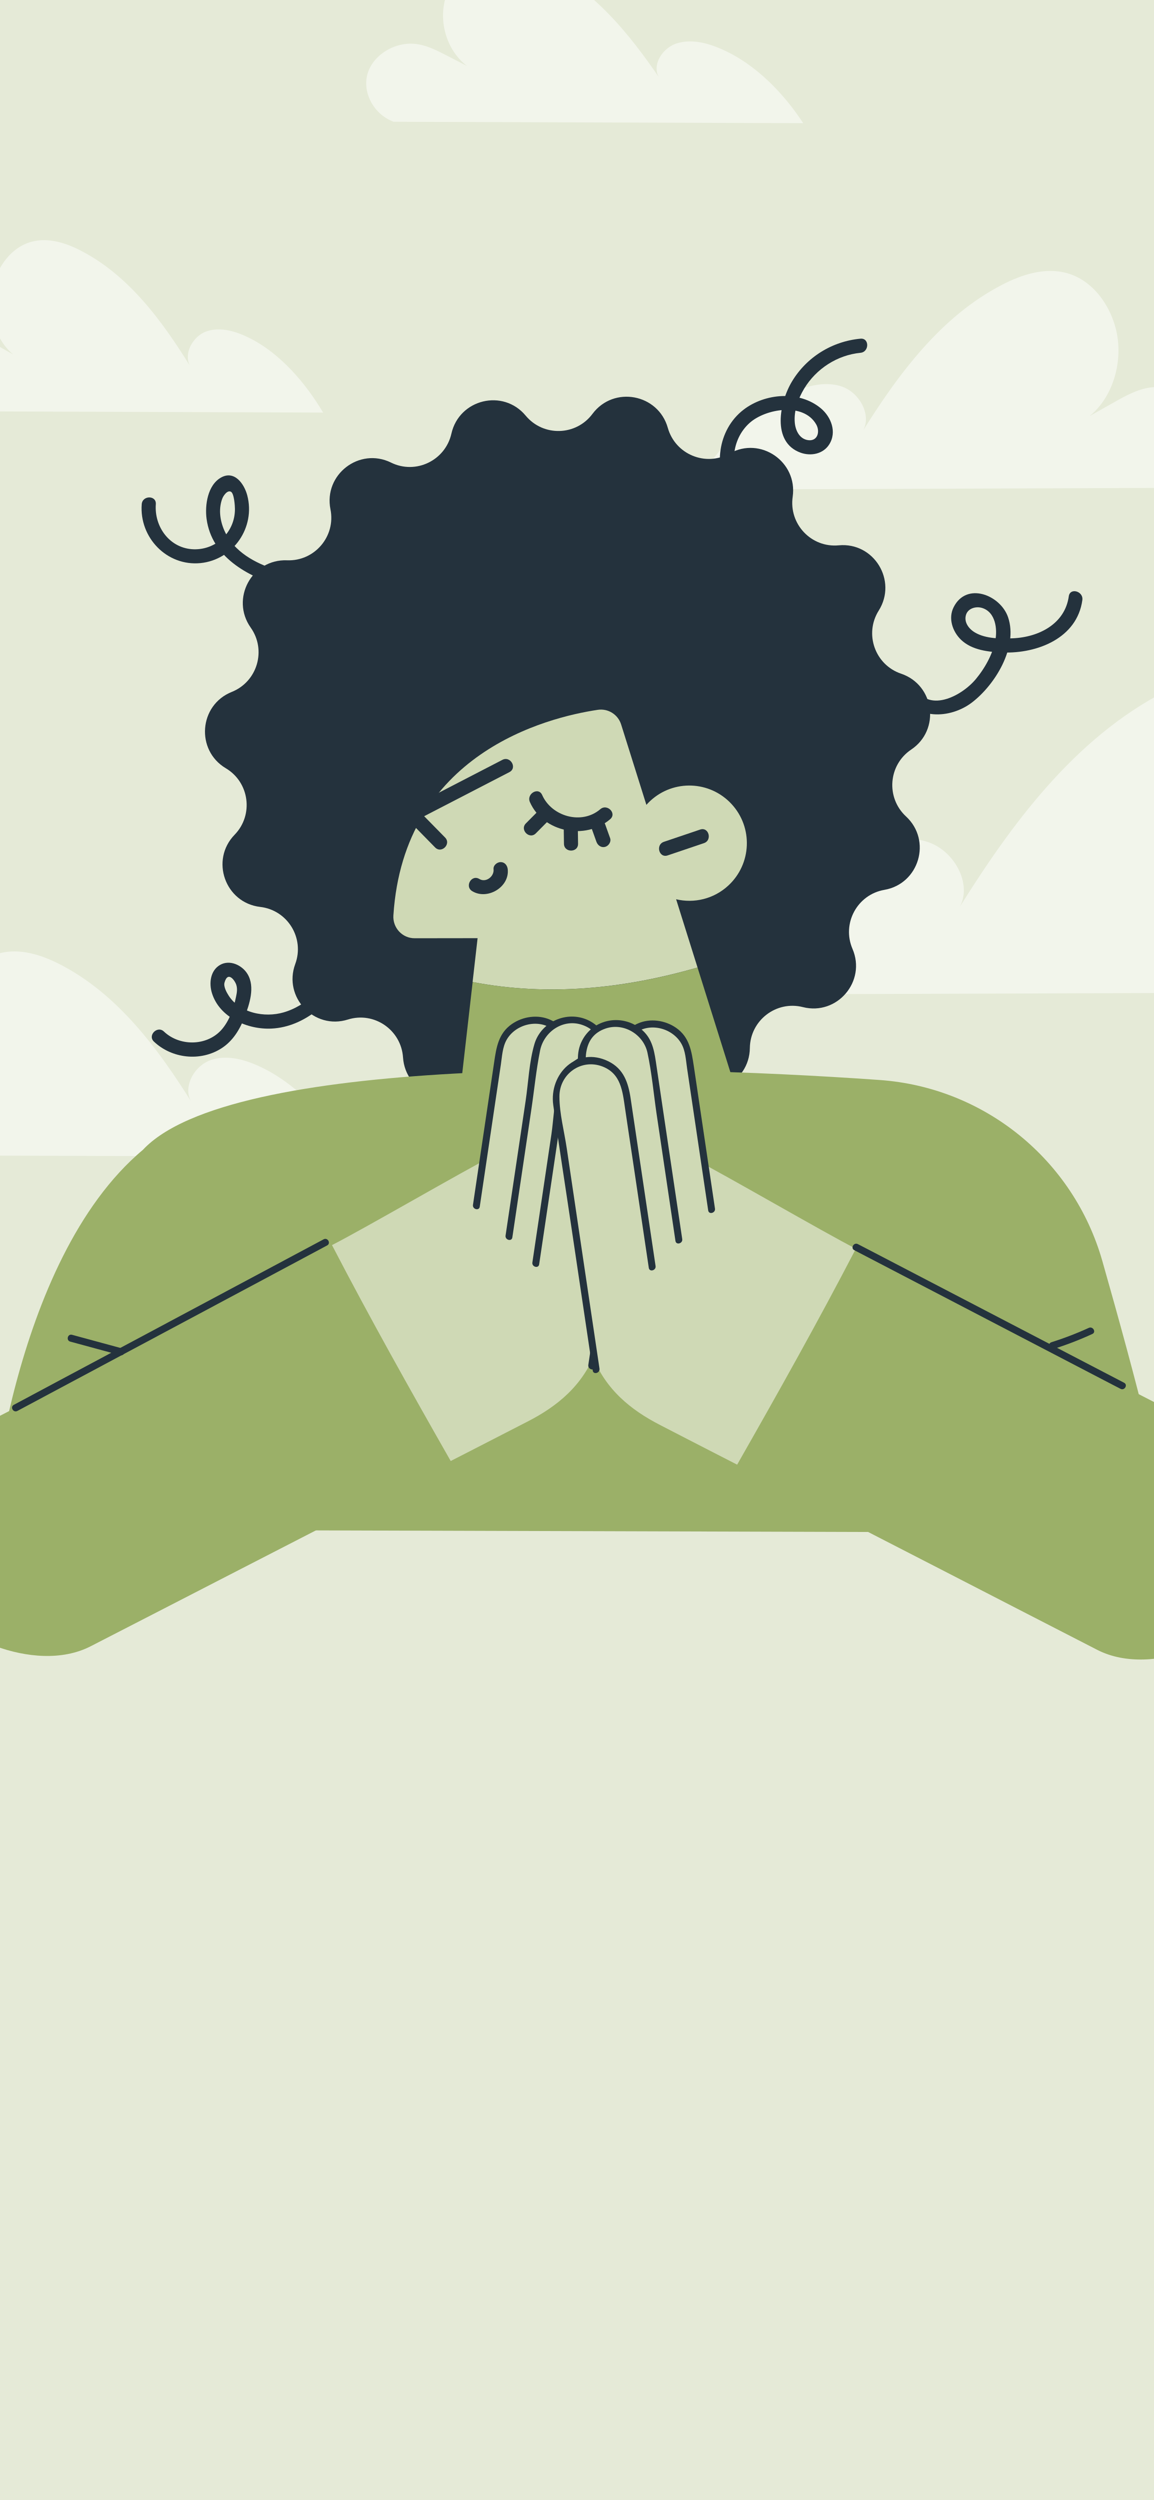 <svg width="375" height="812" viewBox="0 0 375 812" fill="none" xmlns="http://www.w3.org/2000/svg">
<rect x="0" y="0" width="375" height="812" fill="#808080" stroke="none"/>
<g clip-path="url(#clip0_333_1508)">
<rect width="375" height="812" fill="#E5EAD7"/>
<path d="M-17.775 133.567C-23.706 131.128 -27.232 123.922 -25.602 117.664C-23.946 111.406 -17.321 106.963 -10.99 107.857C-7.731 108.318 -4.792 109.97 -1.934 111.596C1.699 113.654 5.332 115.741 8.965 117.799C-0.091 114.576 -4.472 103.251 -2.495 93.715C-1.052 86.861 3.569 80.305 10.247 78.517C15.697 77.054 21.494 78.896 26.489 81.524C42.01 89.597 52.882 104.471 62.125 119.479C59.24 115.442 62.446 109.239 67.12 107.613C71.795 106.015 76.924 107.694 81.332 109.916C91.162 114.901 99.337 124.437 105 134L-17.775 133.567Z" fill="#F2F5EB"/>
<path d="M382.452 158.45C390.057 155.359 394.58 146.223 392.49 138.288C390.366 130.354 381.87 124.721 373.75 125.854C369.571 126.438 365.802 128.533 362.137 130.594C357.478 133.205 352.818 135.85 348.159 138.46C359.773 134.373 365.391 120.015 362.856 107.925C361.006 99.235 355.079 90.923 346.515 88.656C339.526 86.801 332.092 89.136 325.686 92.468C305.781 102.704 291.838 121.561 279.985 140.59C283.685 135.472 279.574 127.606 273.579 125.545C267.583 123.519 261.006 125.648 255.353 128.465C242.746 134.785 232.263 146.875 225 159L382.452 158.45Z" fill="#F2F5EB"/>
<path d="M-34.066 375.211C-41.216 372.326 -45.503 363.713 -43.512 356.258C-41.521 348.802 -33.497 343.5 -25.859 344.557C-21.938 345.105 -18.363 347.076 -14.909 349.026C-10.521 351.484 -6.134 353.942 -1.746 356.4C-12.675 352.54 -17.977 339.072 -15.58 327.716C-13.853 319.55 -8.246 311.749 -0.181 309.616C6.4 307.869 13.389 310.083 19.463 313.191C38.213 322.82 51.356 340.514 62.509 358.391C59.015 353.576 62.895 346.182 68.542 344.272C74.169 342.363 80.385 344.353 85.708 347.015C97.571 352.967 107.464 364.302 114.29 375.698L-34.066 375.211Z" fill="#F2F5EB"/>
<path d="M462.436 322.232C473.639 317.691 480.354 304.132 477.235 292.395C474.116 280.659 461.544 272.312 449.577 273.975C443.435 274.838 437.833 277.94 432.422 281.01C425.548 284.88 418.673 288.75 411.798 292.619C428.921 286.543 437.228 265.34 433.473 247.464C430.767 234.608 421.983 222.327 409.347 218.97C399.035 216.219 388.087 219.705 378.57 224.598C349.194 239.756 328.601 267.611 311.128 295.753C316.602 288.174 310.523 276.533 301.675 273.527C292.859 270.521 283.12 273.655 274.781 277.844C256.194 287.215 240.694 305.059 230 323L462.436 322.232Z" fill="#F2F5EB"/>
<path d="M217.008 138.953C219.436 147.578 229.3 151.665 237.11 147.277C247.124 141.636 259.216 149.96 257.588 161.342C256.312 170.218 263.647 177.965 272.559 177.112C284 176.034 291.66 188.57 285.552 198.298C280.77 205.895 284.35 215.948 292.837 218.806C303.702 222.492 305.654 237.059 296.091 243.452C288.656 248.441 287.83 259.071 294.414 265.164C302.85 272.961 298.695 287.051 287.379 289.007C278.567 290.536 273.485 299.913 277.015 308.162C281.571 318.717 272.033 329.899 260.918 327.091C252.231 324.884 243.795 331.403 243.669 340.353C243.544 351.861 230.301 358.204 221.264 351.084C214.229 345.543 203.865 348.05 200.135 356.199C195.353 366.654 180.658 367.055 175.301 356.876C171.12 348.953 160.631 346.997 153.921 352.939C145.31 360.536 131.741 354.92 130.965 343.437C130.364 334.487 121.577 328.444 113.04 331.127C102.075 334.562 91.962 323.881 95.942 313.101C99.046 304.677 93.464 295.576 84.551 294.548C73.161 293.219 68.229 279.354 76.24 271.106C82.474 264.687 81.072 254.082 73.386 249.519C63.523 243.652 64.649 228.985 75.314 224.723C83.625 221.389 86.654 211.16 81.472 203.839C74.838 194.462 81.823 181.525 93.288 181.976C102.226 182.327 109.16 174.204 107.383 165.404C105.13 154.122 116.771 145.171 127.06 150.236C135.096 154.197 144.709 149.584 146.687 140.834C149.215 129.627 163.485 126.167 170.82 134.992C176.552 141.887 187.217 141.586 192.549 134.39C199.434 125.214 213.879 127.897 217.008 138.953Z" fill="#24323D"/>
<path d="M358.206 409.528C348.819 376.634 319.904 353.167 285.832 350.76C207.851 345.219 74.693 343.214 46.429 373.45C37.192 383.328 56.043 365.377 46.429 373.45C3.195 409.729 -3.539 497.73 -3.539 497.73L97.449 497.028L378.71 497.83C380.262 489.807 368.621 446.082 358.206 409.528Z" fill="#9BB068"/>
<path d="M226.67 314.226L219.71 292.063C225.543 293.442 231.952 291.988 236.683 287.6C244.269 280.58 244.744 268.747 237.735 261.15C230.725 253.553 218.909 253.077 211.324 260.097C210.873 260.523 210.448 260.949 210.047 261.401L201.836 235.276C200.809 232.042 197.605 230.036 194.25 230.537C177.628 233.02 131.214 244.678 127.834 297.328C127.584 301.315 130.713 304.724 134.719 304.724L155.197 304.699L153.57 318.94C178.253 323.678 202.837 321.096 226.67 314.226Z" fill="#CFD9B5"/>
<path d="M226.668 314.227C202.86 321.121 178.252 323.679 153.593 318.94L148.736 361.487C146.283 382.923 158.75 403.632 179.153 410.577C180.104 410.903 181.081 411.203 182.057 411.504C217.405 421.784 249.775 387.762 238.709 352.586L226.668 314.227Z" fill="#9BB068"/>
<path d="M163.256 246.786C153.142 252.026 143.004 257.241 132.89 262.48C131.563 263.157 131.438 265.088 132.414 266.091C135.418 269.15 138.397 272.183 141.401 275.242C143.479 277.348 146.709 274.114 144.631 272.008C141.627 268.949 138.648 265.915 135.643 262.857C135.493 264.06 135.343 265.263 135.168 266.467C145.282 261.227 155.421 256.012 165.534 250.772C168.188 249.393 165.86 245.432 163.256 246.786Z" fill="#24323D"/>
<path d="M160.382 282.282C160.657 284.639 157.904 286.795 155.751 285.466C153.222 283.937 150.919 287.898 153.447 289.427C158.329 292.411 165.639 288.149 164.988 282.282C164.838 281.053 164.037 280 162.685 280C161.559 279.975 160.257 281.028 160.382 282.282Z" fill="#24323D"/>
<path d="M227.524 269.422C223.593 270.751 219.663 272.08 215.733 273.409C212.954 274.361 214.155 278.774 216.959 277.821C220.89 276.492 224.82 275.164 228.75 273.835C231.529 272.907 230.328 268.47 227.524 269.422Z" fill="#24323D"/>
<path d="M172.193 260.496C176.574 270.399 190.242 272.932 198.278 266.062C200.532 264.132 197.277 260.897 195.049 262.828C189.041 267.968 179.277 265.21 176.173 258.19C174.971 255.482 171.016 257.814 172.193 260.496Z" fill="#24323D"/>
<path d="M175.954 262.327C174.276 264.032 172.574 265.712 170.897 267.417C168.819 269.498 172.048 272.757 174.126 270.651C175.803 268.946 177.506 267.266 179.183 265.562C181.286 263.481 178.057 260.246 175.954 262.327Z" fill="#24323D"/>
<path d="M183.188 268.944C183.213 270.649 183.238 272.328 183.263 274.033C183.288 276.992 187.894 276.992 187.844 274.033C187.819 272.328 187.794 270.649 187.769 268.944C187.719 266.01 183.138 265.985 183.188 268.944Z" fill="#24323D"/>
<path d="M192.2 268.895C192.751 270.399 193.277 271.928 193.827 273.432C194.253 274.586 195.38 275.388 196.656 275.037C197.783 274.736 198.684 273.382 198.259 272.204C197.708 270.7 197.182 269.17 196.631 267.666C196.206 266.488 195.079 265.71 193.802 266.061C192.676 266.387 191.8 267.741 192.2 268.895Z" fill="#24323D"/>
<path d="M207.969 437.332C207.969 441.72 204.414 445.305 200.008 445.305C195.627 445.305 192.047 441.745 192.047 437.332C192.047 432.945 195.602 429.359 200.008 429.359C204.414 429.359 207.969 432.92 207.969 437.332Z" fill="#24323D"/>
<path d="M92.765 412.155C67.255 425.267 41.745 438.38 16.21 451.492C10.352 454.501 4.494 457.51 -1.364 460.518C-10.977 465.482 -18.788 472.026 -23.019 482.305C-26.774 491.406 -27.225 503.967 -22.969 513.043C-18.563 522.445 -11.278 531.07 -1.239 534.73C8.299 538.19 20.065 539.494 29.453 534.68C45.45 526.456 61.472 518.233 77.469 509.984C100.475 498.151 123.482 486.342 146.488 474.508C133.32 451.342 120.252 428.101 107.91 404.383C102.853 406.99 97.796 409.573 92.765 412.155Z" fill="#9BB068"/>
<path d="M171.57 461.623C181.183 456.684 188.994 450.14 193.225 439.861C196.98 430.76 197.43 418.199 193.175 409.123C188.769 399.721 181.484 391.097 171.445 387.436C161.907 383.977 170.243 370.212 160.855 375.051C149.89 380.692 118.848 398.769 107.883 404.385C120.225 428.128 133.268 451.369 146.461 474.51C148.964 473.231 151.493 471.928 153.996 470.649C159.854 467.64 165.712 464.632 171.57 461.623Z" fill="#CFD9B5"/>
<path d="M175.878 405.564C178.907 385.231 181.936 364.873 184.966 344.54C185.842 338.623 181.586 332.105 175.427 331.428C169.294 330.751 163.286 334.637 162.335 340.98C159.305 361.313 156.276 381.671 153.247 402.004C152.371 407.921 156.627 414.44 162.785 415.117C168.919 415.819 174.927 411.908 175.878 405.564Z" fill="#CFD9B5"/>
<path d="M176.978 405.869C179.256 390.501 181.559 375.107 183.837 359.738C185.189 350.612 190.045 336.221 178.755 331.181C174.775 329.401 169.868 330.128 166.338 332.585C161.957 335.619 161.281 340.182 160.555 345.146C158.277 360.54 155.974 375.909 153.696 391.303C153.47 392.757 155.698 393.359 155.899 391.905C157.751 379.494 159.579 367.084 161.431 354.673C161.882 351.69 162.307 348.706 162.758 345.748C163.159 343.065 163.259 340.132 164.636 337.7C167.465 332.736 174.574 330.855 179.331 334.115C185.014 338.026 183.862 344.269 182.986 350.16C182.11 356.102 181.208 362.069 180.332 368.011C178.48 380.422 176.652 392.807 174.8 405.218C174.549 406.722 176.752 407.324 176.978 405.869Z" fill="#24323D"/>
<path d="M181.36 444.153C186.542 410.983 191.725 377.789 196.907 344.619C197.833 338.702 193.627 332.158 187.444 331.431C181.31 330.704 175.277 334.565 174.276 340.908C169.094 374.078 163.911 407.273 158.729 440.443C157.803 446.359 162.009 452.903 168.192 453.63C174.326 454.357 180.359 450.496 181.36 444.153Z" fill="#CFD9B5"/>
<path d="M188.272 411.382C190.175 398.546 192.103 385.709 194.005 372.897C194.956 366.479 195.908 360.061 196.859 353.642C197.535 349.029 199.162 343.839 197.785 339.201C195.632 331.93 187.997 328.32 181.037 331.103C177.533 332.507 174.754 335.415 173.677 339.051C171.95 344.892 171.7 351.561 170.798 357.604C168.62 372.17 166.467 386.712 164.289 401.278C164.064 402.733 166.292 403.334 166.492 401.88C168.545 388.066 170.598 374.251 172.651 360.437C173.602 354.043 174.228 347.525 175.505 341.182C176.731 335.089 182.965 330.752 189.174 332.858C196.609 335.39 196.108 343.062 195.157 349.305C194.155 355.974 193.179 362.643 192.178 369.287C190.125 383.101 188.072 396.916 186.019 410.755C185.844 412.21 188.047 412.836 188.272 411.382Z" fill="#24323D"/>
<path d="M182.639 352.918C178.959 377.638 175.279 402.359 171.599 427.079C170.722 432.996 174.978 439.515 181.137 440.192C187.27 440.869 193.278 436.983 194.23 430.639C197.91 405.919 201.59 381.198 205.27 356.478C206.146 350.561 201.89 344.042 195.732 343.365C189.598 342.688 183.59 346.574 182.639 352.918Z" fill="#CFD9B5"/>
<path d="M193.403 443.95C197.484 416.596 201.539 389.243 205.62 361.89C206.396 356.751 207.322 351.937 204.143 347.374C201.239 343.212 196.357 341.382 191.401 342.46C179.835 344.967 180.561 359.132 179.184 368.409C177.131 382.273 175.053 396.138 173 410.028C172.775 411.482 175.003 412.084 175.203 410.629C176.73 400.3 178.283 389.97 179.81 379.641C180.636 374 181.487 368.359 182.313 362.743C182.989 358.18 182.864 351.837 185.993 348.201C190.7 342.761 199.437 343.387 202.916 349.806C205.645 354.87 203.292 361.865 202.491 367.23C200.663 379.516 198.836 391.826 197.008 404.111C195.056 417.173 193.128 430.26 191.175 443.323C190.975 444.777 193.178 445.404 193.403 443.95Z" fill="#24323D"/>
<path d="M293.239 413.336C318.749 426.449 344.259 439.561 369.794 452.674C375.652 455.682 381.51 458.691 387.368 461.699C396.981 466.639 404.792 473.182 409.023 483.462C412.778 492.563 413.229 505.123 408.973 514.199C404.567 523.601 397.282 532.251 387.243 535.886C377.705 539.346 365.939 540.65 356.551 535.836C340.554 527.613 324.532 519.389 308.535 511.141C285.529 499.307 262.522 487.498 239.516 475.664C252.684 452.498 265.752 429.257 278.093 405.539C283.15 408.147 288.207 410.754 293.239 413.336Z" fill="#9BB068"/>
<path d="M214.433 462.779C204.819 457.84 197.009 451.297 192.778 441.017C189.023 431.916 188.572 419.355 192.828 410.28C197.234 400.878 204.519 392.228 214.558 388.593C224.096 385.133 215.759 371.368 225.147 376.207C236.112 381.848 267.155 399.925 278.12 405.566C265.778 429.309 252.735 452.55 239.542 475.691C237.038 474.413 234.51 473.109 232.007 471.83C226.149 468.822 220.291 465.813 214.433 462.779Z" fill="#CFD9B5"/>
<path d="M210.131 406.744C207.102 386.411 204.073 366.053 201.044 345.72C200.168 339.803 204.424 333.284 210.582 332.607C216.715 331.931 222.724 335.817 223.675 342.16C226.704 362.493 229.733 382.851 232.762 403.184C233.639 409.101 229.383 415.619 223.224 416.296C217.091 416.973 211.083 413.087 210.131 406.744Z" fill="#CFD9B5"/>
<path d="M211.231 406.444C209.379 394.034 207.551 381.648 205.699 369.238C204.823 363.296 203.921 357.329 203.045 351.387C202.169 345.495 200.992 339.252 206.7 335.341C211.457 332.057 218.541 333.962 221.395 338.926C222.772 341.308 222.872 344.292 223.273 346.974C223.723 349.958 224.149 352.941 224.6 355.9C226.452 368.31 228.28 380.721 230.132 393.131C230.358 394.585 232.561 393.959 232.335 392.529C230.057 377.136 227.754 361.767 225.476 346.373C224.725 341.408 224.074 336.845 219.693 333.812C216.163 331.355 211.256 330.628 207.276 332.408C195.96 337.447 200.842 351.813 202.194 360.964C204.472 376.333 206.775 391.727 209.053 407.096C209.229 408.5 211.457 407.873 211.231 406.444Z" fill="#24323D"/>
<path d="M204.643 445.333C199.461 412.163 194.279 378.968 189.097 345.799C188.17 339.882 192.376 333.338 198.56 332.611C204.693 331.884 210.726 335.745 211.728 342.088C216.91 375.258 222.092 408.452 227.274 441.622C228.2 447.539 223.994 454.083 217.811 454.81C211.677 455.537 205.644 451.676 204.643 445.333Z" fill="#CFD9B5"/>
<path d="M199.942 411.937C197.89 398.122 195.837 384.308 193.784 370.468C192.833 364.05 191.881 357.631 190.93 351.213C189.979 344.795 189.052 336.672 196.813 334.039C202.646 332.058 209.08 335.945 210.382 341.836C211.784 348.305 212.384 355.049 213.336 361.593C215.389 375.407 217.441 389.222 219.494 403.036C219.719 404.49 221.922 403.863 221.697 402.434C219.795 389.598 217.867 376.761 215.964 363.949C215.013 357.531 214.062 351.113 213.11 344.694C212.485 340.558 211.683 336.972 208.304 334.215C202.396 329.376 193.433 330.679 189.503 337.323C187.15 341.31 187.701 345.221 188.351 349.583C189.303 356.002 190.254 362.42 191.205 368.838C193.383 383.405 195.536 397.947 197.714 412.513C197.94 414.017 200.168 413.391 199.942 411.937Z" fill="#24323D"/>
<path d="M203.37 354.097C207.05 378.818 210.73 403.538 214.41 428.259C215.287 434.176 211.031 440.694 204.872 441.371C198.739 442.048 192.731 438.162 191.779 431.819C188.099 407.099 184.419 382.378 180.739 357.657C179.863 351.74 184.119 345.222 190.277 344.545C196.411 343.868 202.419 347.754 203.37 354.097Z" fill="#CFD9B5"/>
<path d="M194.808 444.501C191.253 420.658 187.698 396.79 184.169 372.947C183.367 367.507 181.79 361.64 181.79 356.149C181.765 348.803 188.875 343.739 195.759 346.371C201.818 348.703 202.293 354.419 203.12 360.01C203.921 365.426 204.722 370.841 205.548 376.257C207.3 388.09 209.078 399.924 210.83 411.783C211.055 413.237 213.258 412.61 213.033 411.181C211.206 398.972 209.403 386.762 207.576 374.527C206.699 368.585 205.798 362.643 204.922 356.701C204.146 351.561 202.644 347.123 197.687 344.691C187.548 339.727 178.361 348.678 179.788 358.932C181.665 372.32 183.768 385.658 185.746 399.022C188.024 414.391 190.327 429.734 192.605 445.103C192.805 446.582 195.033 445.956 194.808 444.501Z" fill="#24323D"/>
<path d="M5.649 458.242C35.039 442.547 64.454 426.852 93.844 411.157C98 408.926 102.156 406.72 106.312 404.488C107.613 403.786 106.462 401.806 105.16 402.508C75.77 418.202 46.355 433.897 16.964 449.592C12.809 451.823 8.653 454.03 4.497 456.261C3.17 456.963 4.347 458.944 5.649 458.242Z" fill="#24323D"/>
<path d="M365.284 449.089C339.975 435.927 314.69 422.739 289.38 409.577C285.851 407.746 282.321 405.891 278.766 404.061C277.464 403.384 276.287 405.365 277.614 406.041C302.924 419.204 328.209 432.392 353.518 445.554C357.048 447.385 360.578 449.24 364.133 451.07C365.435 451.747 366.586 449.766 365.284 449.089Z" fill="#24323D"/>
<path d="M22.816 435.724C28.223 437.203 33.631 438.657 39.063 440.136C40.49 440.512 41.091 438.306 39.664 437.93C34.257 436.451 28.849 434.996 23.417 433.517C21.99 433.116 21.389 435.322 22.816 435.724Z" fill="#24323D"/>
<path d="M342.282 438.131C346.612 436.777 350.843 435.147 354.974 433.242C356.301 432.64 355.149 430.659 353.822 431.261C349.867 433.066 345.811 434.62 341.681 435.924C340.279 436.35 340.88 438.582 342.282 438.131Z" fill="#24323D"/>
<path d="M292.961 224.876C297.166 234.027 308.732 233.526 315.767 228.211C323.302 222.495 330.888 210.235 327.583 200.482C325.13 193.236 314.065 188.848 309.884 197.222C308.081 200.808 309.508 205.095 312.287 207.778C315.842 211.187 321.275 211.764 325.956 211.914C337.046 212.29 350.014 207.301 351.716 194.891C352.117 192.007 347.711 190.754 347.31 193.662C346.058 202.663 337.547 206.925 329.21 207.301C325.255 207.477 320.348 207.502 316.818 205.421C314.891 204.293 313.289 202.212 313.839 199.93C314.39 197.573 317.119 196.796 319.222 197.473C323.528 198.877 324.153 204.293 323.427 208.053C322.551 212.566 320.023 217.029 317.119 220.539C312.387 226.23 301.247 231.947 296.941 222.52C295.664 219.887 291.734 222.219 292.961 224.876Z" fill="#24323D"/>
<path d="M46.053 163.753C45.227 174.584 54.239 183.96 65.154 182.882C75.818 181.804 83.078 171.299 80.35 160.895C79.348 157.109 76.169 152.646 71.813 155.103C67.457 157.56 66.531 164.104 67.132 168.541C68.809 180.827 80.224 187.119 91.039 190.329C93.868 191.181 95.07 186.743 92.266 185.916C85.507 183.91 78.272 180.952 74.266 174.809C72.263 171.726 71.062 167.789 71.663 164.079C71.788 163.352 71.963 162.599 72.239 161.923C72.539 161.095 73.816 159.115 75.017 159.691C76.119 160.218 76.344 164.48 76.344 165.282C76.394 172.703 70.386 178.595 62.976 178.395C55.24 178.194 50.083 171.174 50.634 163.753C50.859 160.819 46.278 160.819 46.053 163.753Z" fill="#24323D"/>
<path d="M50.027 338.297C55.86 343.812 65.123 344.84 71.957 340.478C75.687 338.096 77.941 334.335 79.493 330.299C81.045 326.162 82.947 320.596 80.469 316.409C78.742 313.476 74.686 311.57 71.532 313.375C68.327 315.206 67.877 319.342 68.878 322.552C71.331 330.499 80.544 334.461 88.28 334.059C99.27 333.483 107.581 325.159 113.514 316.635C115.191 314.203 111.236 311.921 109.559 314.328C105.228 320.546 99.62 326.663 92.11 328.819C86.001 330.574 77.99 329.045 74.335 323.404C73.66 322.351 72.583 320.446 72.959 319.117C74.06 315.18 76.363 318.49 76.789 319.869C77.189 321.173 76.989 322.376 76.714 323.68C75.963 327.441 74.461 331.778 71.807 334.636C66.975 339.826 58.288 339.801 53.257 335.012C51.129 333.006 47.874 336.266 50.027 338.297Z" fill="#24323D"/>
<path d="M241.166 158.585C237.011 151.966 237.586 142.765 243.57 137.375C248.727 132.736 261.069 130.58 265.224 137.826C266.626 140.283 265.6 143.617 262.245 142.89C259.642 142.314 258.465 139.631 258.265 137.199C257.939 133.388 259.391 129.427 261.319 126.218C265.224 119.749 272.109 115.311 279.619 114.584C282.523 114.309 282.548 109.721 279.619 109.996C270.431 110.849 262.145 115.938 257.364 123.886C253.358 130.53 250.629 143.592 260.167 147.027C263.522 148.231 267.552 147.453 269.505 144.269C271.959 140.308 270.106 135.469 266.801 132.661C259.767 126.744 248.576 127.697 241.592 133.087C233.155 139.606 231.653 152.041 237.211 160.892C238.788 163.399 242.743 161.092 241.166 158.585Z" fill="#24323D"/>
<path d="M127.916 39.55C121.487 37.173 117.649 30.072 119.441 23.936C121.232 17.799 128.428 13.398 135.272 14.297C138.791 14.747 141.989 16.386 145.091 17.992C149.025 20.016 152.959 22.04 156.893 24.096C147.074 20.916 142.309 9.799 144.484 0.45C146.019 -6.265 151.072 -12.723 158.301 -14.49C164.218 -15.936 170.486 -14.105 175.924 -11.534C192.747 -3.599 204.549 11.02 214.56 25.735C211.425 21.751 214.912 15.679 219.965 14.072C225.018 12.498 230.584 14.136 235.349 16.353C246 21.269 254.891 30.618 261 40L127.916 39.55Z" fill="#F2F5EB"/>
</g>
<defs>
<clipPath id="clip0_333_1508">
<rect width="375" height="812" fill="white"/>
</clipPath>
</defs>
</svg>
